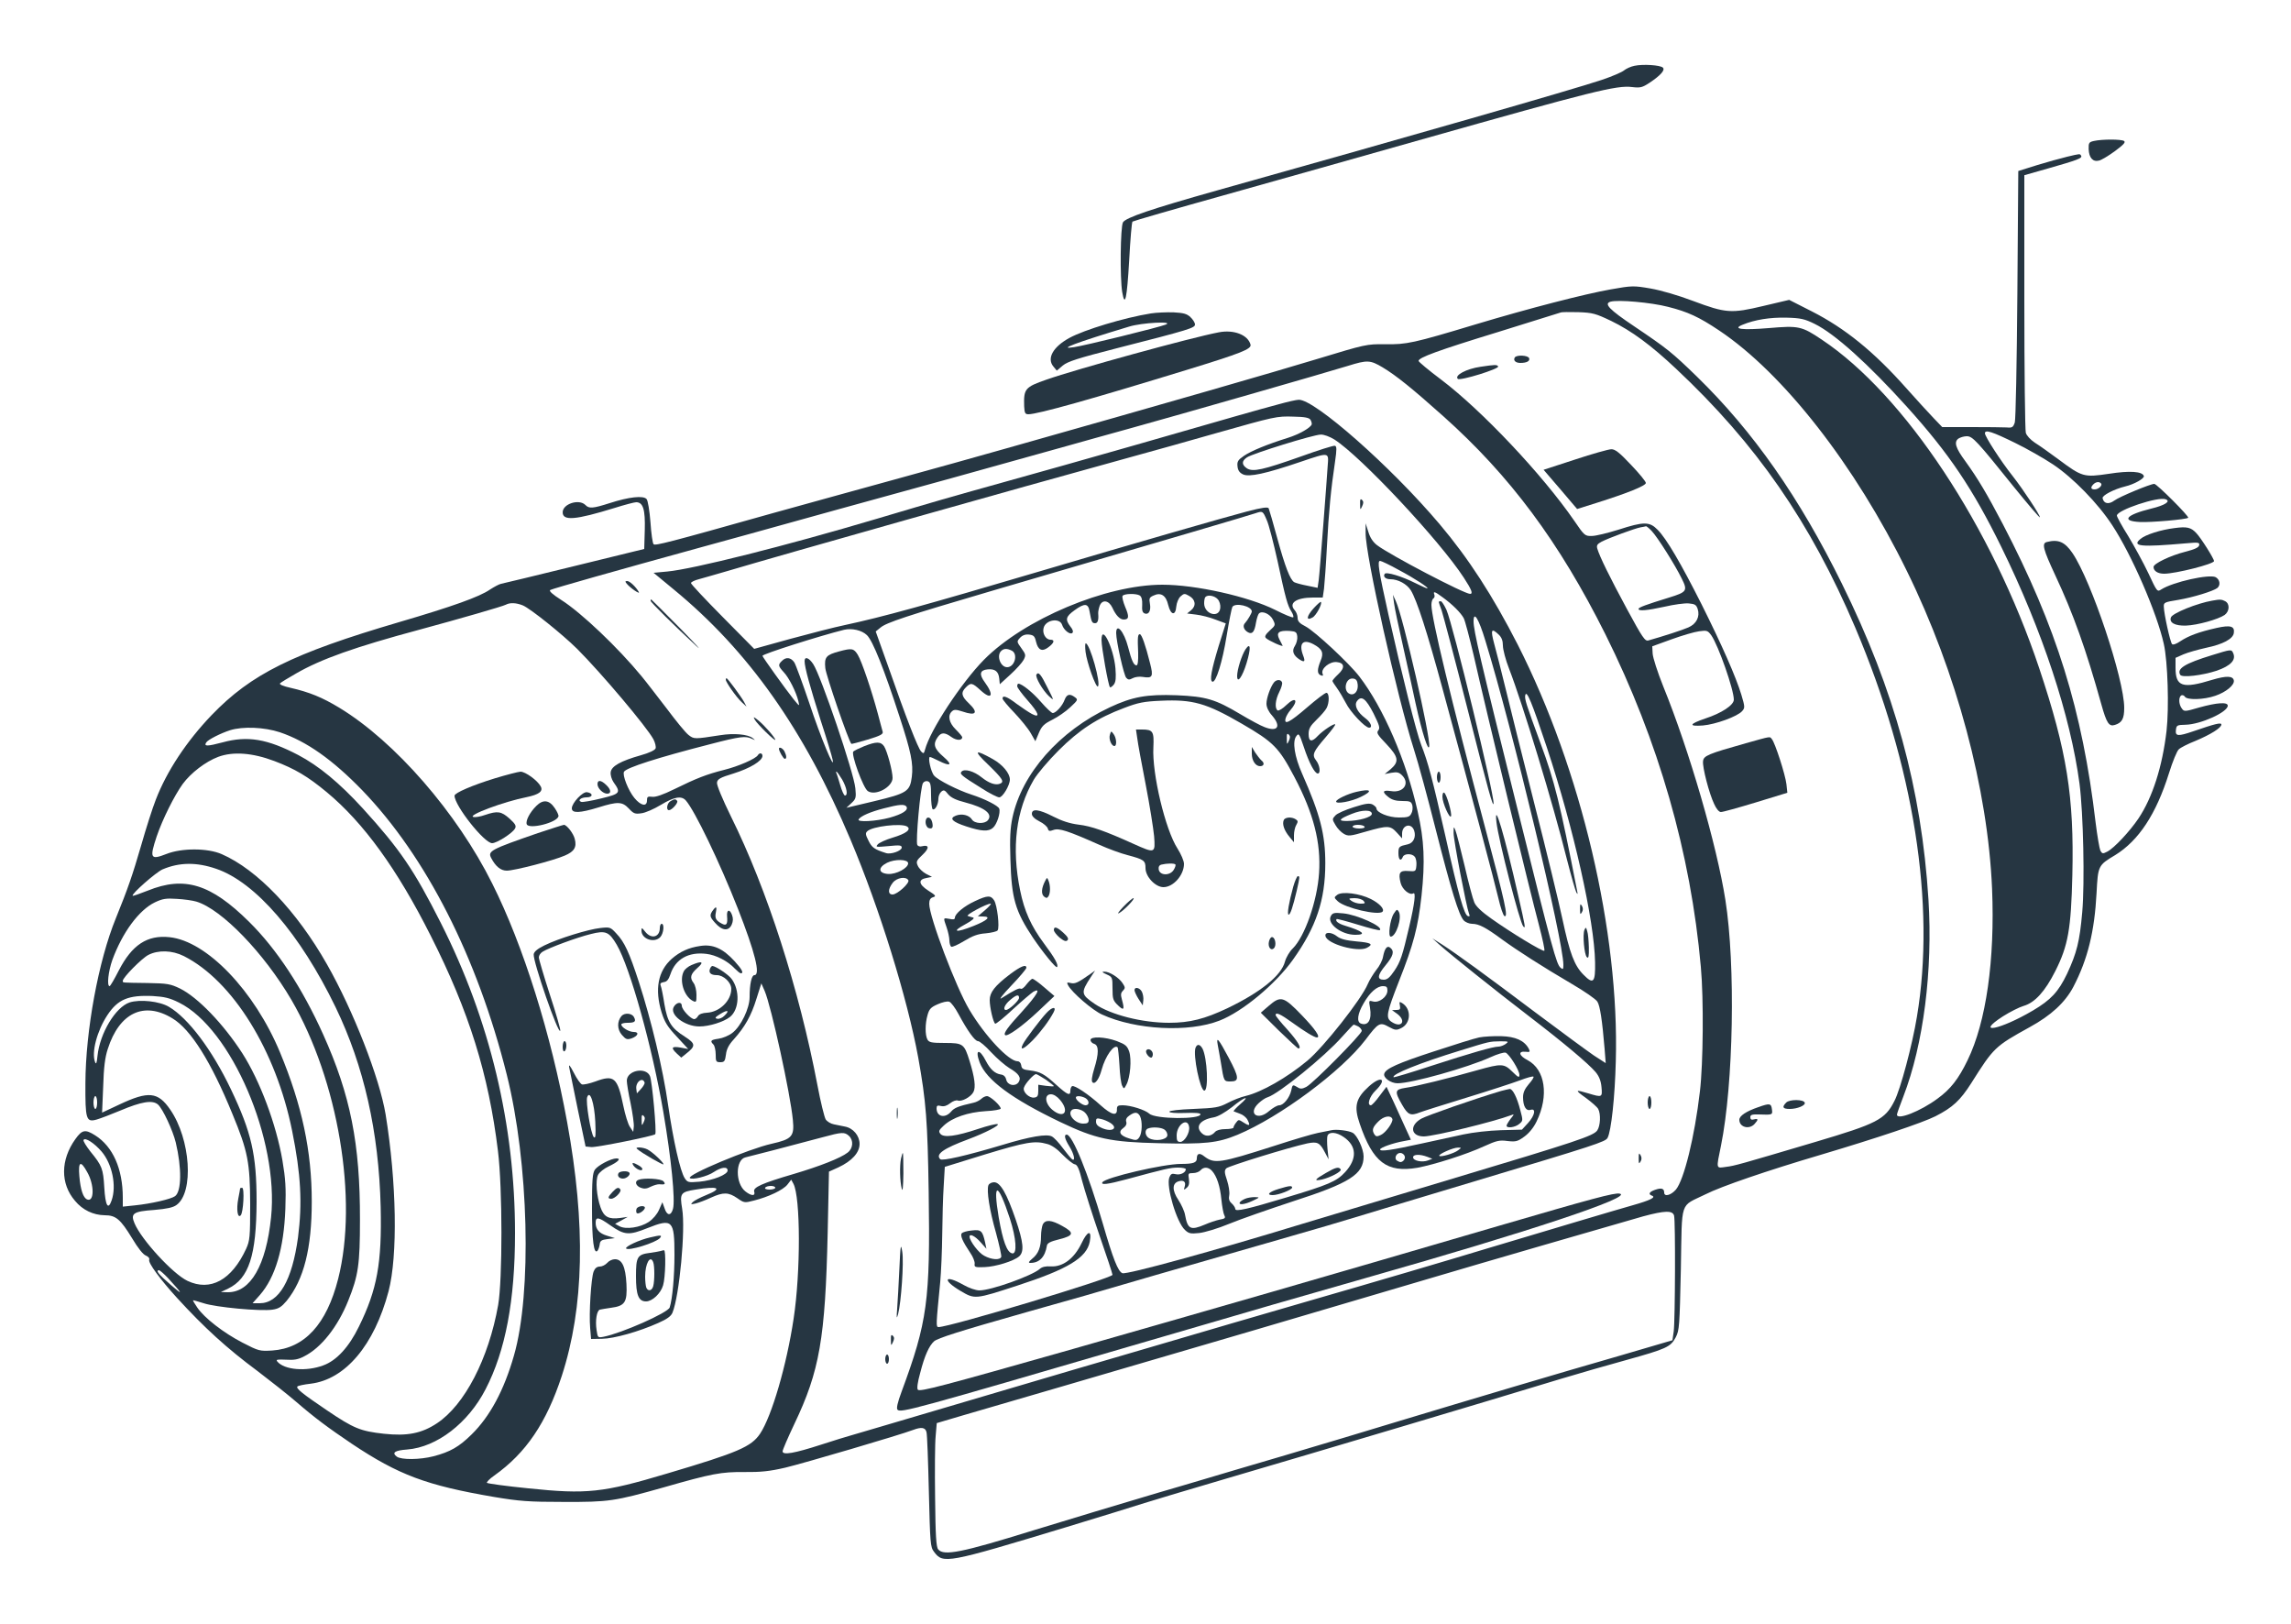 <svg version="1.0" xmlns="http://www.w3.org/2000/svg" width="1250pt" height="886pt" viewBox="0 0 1250 886" preserveAspectRatio="xMidYMid meet">

<g transform="translate(0,886) scale(0.1,-0.1)" fill="#263642" stroke="none">
<path d="M8918 8501 c-21 -4 -46 -16 -57 -25 -10 -9 -65 -33 -122 -52 -148 -50 -1068 -314 -2099 -603 -362 -102 -497 -148 -513 -174 -14 -26 -17 -303 -4 -381 15 -87 26 -35 38 174 6 113 14 208 18 211 3 3 227 68 496 143 270 76 758 213 1085 306 927 262 1062 296 1145 285 45 -5 55 -3 96 24 61 41 85 69 72 82 -14 14 -109 20 -155 10z"/>
<path d="M11425 8091 c-27 -6 -30 -10 -29 -45 2 -47 23 -71 57 -62 13 3 53 27 87 52 47 35 59 48 49 55 -16 10 -119 10 -164 0z"/>
<path d="M11275 8004 c-33 -8 -106 -28 -161 -45 l-102 -32 -5 -671 c-3 -381 -9 -684 -14 -701 -9 -26 -14 -30 -44 -27 -19 1 -105 2 -193 2 l-159 0 -46 48 c-25 26 -92 99 -148 162 -178 201 -336 329 -519 422 l-122 62 -140 -33 c-176 -42 -205 -40 -384 27 -82 31 -175 58 -232 68 -93 16 -101 16 -219 -5 -141 -25 -444 -103 -737 -191 -338 -102 -376 -110 -492 -108 -102 1 -106 0 -373 -81 -237 -72 -788 -231 -1690 -486 -148 -42 -423 -119 -610 -170 -187 -51 -488 -135 -670 -185 -575 -162 -640 -178 -649 -169 -5 4 -13 58 -17 120 -5 63 -14 118 -21 126 -17 21 -97 12 -202 -22 -91 -29 -112 -31 -132 -10 -35 35 -124 6 -124 -40 0 -48 70 -42 284 24 54 17 107 31 117 31 38 0 50 -40 47 -151 l-3 -104 -380 -93 c-209 -51 -389 -95 -401 -97 -11 -2 -38 -17 -60 -31 -57 -40 -206 -93 -496 -178 -582 -171 -807 -283 -1023 -507 -137 -143 -245 -306 -305 -462 -17 -43 -53 -155 -80 -250 -48 -165 -72 -234 -138 -397 -95 -232 -165 -613 -166 -900 -1 -197 4 -214 61 -198 21 6 79 28 129 49 116 49 176 59 206 33 26 -23 81 -141 97 -207 33 -138 32 -267 -4 -293 -22 -16 -130 -41 -218 -50 l-67 -7 0 49 c0 157 -54 279 -151 340 -54 34 -71 31 -108 -21 -81 -113 -82 -243 -2 -336 42 -51 100 -78 162 -79 61 0 86 -21 150 -126 31 -52 60 -89 75 -94 14 -6 21 -15 18 -23 -6 -17 60 -107 151 -207 150 -164 274 -277 440 -400 71 -54 166 -129 210 -167 103 -89 176 -143 305 -230 255 -170 407 -227 776 -290 138 -23 188 -27 379 -27 247 -1 279 4 545 79 265 76 315 85 441 84 89 -1 138 4 224 24 97 23 625 178 698 206 45 17 66 13 72 -12 4 -13 9 -159 13 -324 7 -283 8 -303 28 -329 50 -67 67 -64 724 135 184 56 376 115 425 131 50 16 245 74 435 130 548 161 1432 424 1835 547 99 30 260 76 358 103 219 61 242 71 270 124 20 39 21 59 28 374 7 383 -8 336 134 406 87 44 339 130 630 216 309 92 553 174 625 210 94 48 135 86 195 180 123 195 129 201 319 306 117 64 194 135 239 221 78 150 115 302 126 510 8 150 8 152 102 208 128 79 223 223 293 446 20 64 44 123 54 131 9 9 50 30 91 46 83 35 141 71 141 89 0 13 -35 4 -154 -37 -82 -28 -98 -27 -94 7 3 26 6 28 53 29 83 2 230 69 230 104 0 21 -59 17 -156 -10 -79 -23 -82 -23 -95 -5 -17 23 -18 61 -3 71 6 3 15 1 20 -7 11 -19 103 -17 166 5 59 20 106 59 101 84 -5 25 -41 26 -118 3 -162 -50 -200 -37 -200 65 l0 55 43 19 c23 10 80 26 125 36 91 19 145 48 150 80 6 38 -18 45 -94 28 -98 -22 -153 -43 -197 -72 -22 -15 -41 -22 -46 -16 -10 10 -44 164 -45 204 -1 23 4 25 78 37 83 14 192 48 214 65 19 16 14 46 -9 59 -35 18 -233 -26 -297 -67 -22 -14 -23 -13 -70 88 -27 57 -77 148 -110 203 -34 54 -62 105 -62 112 0 30 225 105 266 89 30 -11 -4 -33 -79 -51 -138 -34 -166 -68 -61 -73 60 -3 253 14 263 23 7 7 -171 185 -185 185 -21 0 -190 -70 -218 -91 -31 -23 -58 -17 -64 13 -3 15 62 49 123 64 48 11 107 44 102 57 -8 25 -76 30 -191 12 -136 -20 -145 -18 -275 79 -47 35 -105 76 -129 91 -24 16 -45 39 -49 54 -4 14 -8 336 -8 716 l0 689 130 37 c158 45 188 56 180 69 -7 12 -4 12 -80 -6z m-2174 -818 c108 -27 170 -56 279 -129 350 -234 741 -734 1024 -1312 271 -551 442 -1190 465 -1734 16 -388 -32 -727 -134 -936 -49 -101 -92 -157 -164 -209 -93 -69 -221 -119 -221 -87 0 5 16 50 35 99 110 285 161 688 137 1074 -38 604 -185 1142 -472 1723 -232 471 -484 831 -792 1131 -136 132 -161 152 -342 274 -137 92 -166 123 -129 134 41 12 221 -4 314 -28z m-310 -77 c111 -54 217 -132 354 -261 438 -411 733 -837 978 -1413 319 -752 439 -1509 336 -2122 -25 -153 -90 -397 -123 -460 -51 -101 -94 -123 -431 -223 -415 -123 -439 -130 -487 -136 -56 -8 -55 -15 -28 116 68 336 80 985 24 1340 -47 299 -197 816 -339 1165 -31 77 -57 158 -58 180 l-2 39 105 38 c58 21 126 41 151 44 42 6 47 4 66 -22 39 -56 123 -296 123 -351 0 -30 -67 -74 -156 -103 -88 -30 -93 -44 -13 -38 70 6 188 49 214 78 16 18 16 23 -4 90 -30 98 -105 269 -218 495 -111 220 -190 356 -239 405 -44 45 -75 45 -214 0 -58 -18 -123 -34 -144 -34 -38 -1 -41 1 -96 82 -175 254 -506 604 -727 771 -68 51 -123 97 -123 102 0 18 102 56 435 158 182 57 335 104 340 106 6 3 49 3 96 2 79 -3 94 -7 180 -48z m1110 -16 c110 -54 292 -218 504 -453 229 -254 358 -445 515 -765 223 -455 377 -921 426 -1290 21 -160 29 -543 15 -701 -14 -161 -30 -223 -83 -337 -47 -98 -88 -142 -186 -200 -180 -106 -320 -133 -164 -32 38 24 89 50 113 57 62 18 117 79 173 190 70 139 86 229 93 524 10 427 -29 674 -181 1129 -258 771 -734 1491 -1186 1792 -110 74 -126 77 -290 63 -145 -12 -200 -5 -143 18 67 28 152 41 239 39 79 -2 100 -7 155 -34z m-2356 -238 c73 -44 160 -114 329 -265 365 -326 633 -686 885 -1190 290 -582 466 -1194 521 -1815 16 -175 13 -527 -5 -679 -29 -250 -87 -483 -131 -536 -27 -31 -64 -41 -64 -16 0 22 -15 27 -49 15 -32 -11 -40 -24 -18 -32 24 -9 -8 -25 -103 -52 -103 -29 -464 -137 -785 -233 -244 -74 -621 -185 -975 -287 -375 -109 -479 -139 -890 -260 -201 -59 -385 -113 -410 -120 -42 -12 -743 -219 -1040 -307 -74 -22 -151 -44 -170 -50 -19 -5 -90 -27 -158 -49 -148 -48 -212 -59 -212 -37 0 8 29 75 64 149 138 289 169 467 182 1046 l7 331 51 23 c75 35 116 81 116 128 0 45 -35 87 -81 95 -16 3 -43 9 -59 12 -17 3 -37 15 -45 27 -7 12 -28 96 -45 187 -100 524 -274 1067 -472 1466 -47 96 -78 171 -76 184 2 19 17 28 90 50 90 28 158 69 158 96 0 16 -16 19 -25 4 -12 -20 -107 -61 -183 -80 -96 -24 -152 -46 -272 -105 -63 -31 -104 -45 -122 -42 -24 3 -28 0 -28 -20 0 -36 -34 -29 -69 14 -33 40 -67 126 -56 143 14 22 181 76 470 150 165 43 194 46 228 29 20 -9 20 -9 4 4 -26 21 -103 28 -177 16 -142 -22 -143 -22 -173 1 -16 12 -69 77 -119 144 -51 66 -112 146 -137 176 -129 157 -330 348 -439 417 -47 30 -68 49 -60 54 14 8 361 106 808 229 162 44 399 110 525 145 127 35 345 96 485 134 221 60 425 117 995 276 66 19 226 63 355 99 275 76 1069 304 1185 340 106 33 121 32 190 -9z m3455 -414 c63 -31 154 -83 202 -115 108 -72 245 -212 323 -332 106 -161 244 -479 281 -647 22 -97 29 -349 15 -474 -23 -197 -77 -364 -153 -478 -48 -71 -132 -161 -170 -181 -25 -13 -28 -12 -38 5 -5 11 -17 80 -26 153 -72 613 -214 1068 -506 1628 -87 166 -137 250 -205 344 -53 72 -63 104 -38 123 11 7 31 13 46 13 32 0 54 -24 263 -284 75 -92 136 -164 136 -158 0 13 -90 150 -148 224 -66 83 -152 217 -152 234 0 22 40 9 170 -55z m463 -218 c11 -10 -13 -33 -34 -33 -22 0 -24 11 -7 28 13 13 31 16 41 5z m-2451 -260 c32 -34 128 -186 164 -260 33 -66 28 -73 -69 -103 -127 -39 -167 -54 -167 -62 0 -13 45 -9 142 12 51 12 110 20 132 18 33 -3 41 -7 49 -31 13 -41 -7 -81 -51 -100 -31 -14 -140 -49 -218 -71 -18 -6 -32 14 -117 171 -94 174 -149 286 -162 330 -5 18 0 25 24 38 39 20 180 72 212 78 13 2 27 5 30 6 3 0 17 -11 31 -26z m-6159 -406 c42 -18 215 -157 296 -237 132 -132 380 -426 416 -493 10 -19 15 -42 12 -50 -4 -10 -36 -25 -79 -37 -113 -32 -162 -60 -166 -93 -2 -15 5 -39 16 -55 41 -57 36 -63 -68 -88 -52 -13 -101 -21 -108 -19 -23 8 -2 25 29 25 35 0 36 23 2 28 -24 4 -83 -59 -83 -88 0 -28 44 -26 145 5 106 33 130 32 166 -6 26 -28 34 -31 68 -26 21 2 69 23 107 46 73 44 112 51 136 24 49 -56 184 -336 284 -590 93 -237 125 -363 90 -363 -15 0 -26 -49 -26 -120 0 -61 -47 -159 -94 -195 -19 -15 -53 -29 -76 -32 -43 -6 -47 -12 -27 -32 6 -6 12 -31 12 -54 0 -38 2 -42 25 -42 22 0 26 5 31 42 3 29 16 54 43 83 60 67 95 129 123 220 l27 85 18 -41 c36 -83 141 -564 154 -704 9 -90 -5 -105 -116 -130 -122 -27 -464 -170 -446 -187 11 -12 97 9 131 33 41 27 75 31 75 8 0 -22 -79 -54 -154 -61 -60 -5 -65 -4 -80 19 -25 39 -62 203 -91 401 -28 197 -92 462 -159 669 -53 163 -79 219 -123 265 -32 35 -35 36 -88 30 -65 -7 -228 -57 -305 -95 -37 -18 -56 -34 -58 -48 -5 -38 136 -445 145 -417 2 6 -23 94 -57 197 -33 102 -60 193 -60 203 0 10 9 24 21 31 34 21 188 78 262 96 82 21 100 13 142 -58 73 -124 195 -564 254 -911 44 -258 66 -481 53 -530 -11 -40 -33 -38 -46 3 l-12 33 -18 -41 c-11 -25 -33 -51 -57 -67 -46 -30 -124 -42 -159 -23 l-24 13 35 19 34 19 -42 -6 c-62 -8 -88 6 -106 57 -22 62 -29 148 -14 178 7 14 33 35 59 47 51 24 69 43 41 43 -31 -1 -99 -37 -117 -61 -13 -20 -16 -54 -16 -211 0 -178 10 -253 30 -232 4 5 10 20 12 34 2 21 10 26 43 30 l40 5 -42 13 c-44 13 -63 35 -63 71 0 34 15 32 80 -14 77 -54 101 -56 203 -15 136 54 147 43 147 -145 0 -118 -11 -241 -26 -288 -9 -29 -263 -141 -361 -160 -31 -6 -32 -5 -38 37 -8 51 1 106 18 111 7 2 34 6 60 10 77 10 90 30 85 130 -5 95 -24 135 -63 135 -14 0 -33 -9 -42 -20 -10 -11 -28 -20 -40 -20 -16 0 -27 -9 -34 -27 -14 -36 -26 -230 -19 -308 l5 -60 60 1 c66 1 201 39 306 86 48 21 70 37 78 56 38 92 72 455 53 567 -14 85 -9 92 74 105 124 21 150 7 57 -30 -32 -13 -65 -30 -73 -38 -13 -13 -12 -14 15 -8 17 4 54 18 84 32 68 31 96 30 144 -3 37 -26 40 -26 90 -13 80 20 160 58 183 87 l21 27 12 -22 c39 -73 40 -482 1 -737 -38 -253 -119 -531 -183 -627 -48 -71 -119 -102 -507 -217 -351 -105 -439 -114 -756 -81 -121 12 -222 26 -227 30 -4 3 14 22 40 40 173 123 284 287 368 543 122 375 132 825 29 1387 -87 477 -239 962 -408 1299 -192 386 -531 776 -835 960 -94 57 -164 85 -264 108 -41 9 -65 19 -59 25 5 5 44 29 88 54 135 78 320 144 674 239 218 59 454 127 470 136 22 12 56 11 93 -4z m-1326 -692 c145 -49 287 -149 449 -316 349 -362 628 -910 789 -1552 120 -477 138 -1192 39 -1533 -54 -189 -131 -332 -231 -430 -68 -67 -116 -95 -208 -119 -74 -19 -175 -20 -200 -2 -29 22 -11 34 57 39 162 13 332 144 427 328 109 210 161 484 161 853 0 589 -137 1162 -405 1692 -146 289 -223 402 -425 624 -129 141 -241 233 -353 292 -169 88 -276 106 -412 69 -83 -22 -104 -23 -90 -1 8 15 80 51 130 67 70 22 187 17 272 -11z m-30 -157 c113 -43 181 -83 286 -170 200 -166 384 -419 567 -783 209 -413 316 -756 367 -1175 25 -203 25 -702 1 -840 -52 -293 -183 -545 -334 -645 -83 -55 -162 -71 -290 -57 -127 14 -164 29 -309 127 -136 92 -172 121 -162 131 4 4 36 11 72 15 189 23 347 210 425 504 51 195 44 595 -16 965 -33 199 -176 566 -320 819 -165 291 -381 517 -574 601 -77 34 -219 34 -302 1 -87 -34 -93 -24 -53 96 32 94 96 222 142 286 45 61 125 122 194 148 81 30 187 22 306 -23z m-317 -588 c214 -73 458 -356 651 -755 155 -321 236 -680 246 -1090 7 -306 -19 -450 -119 -653 -54 -111 -122 -185 -194 -211 -93 -35 -213 -25 -251 21 -9 11 0 12 47 10 44 -3 67 1 99 18 94 47 184 162 241 304 55 136 64 198 64 441 1 416 -52 681 -201 1012 -114 253 -253 465 -404 614 -209 207 -353 251 -553 170 -43 -17 -80 -30 -82 -28 -9 9 128 129 163 144 92 39 186 40 293 3z m-108 -179 c138 -42 368 -280 518 -536 255 -438 365 -1089 255 -1522 -63 -248 -183 -379 -360 -391 -68 -4 -73 -3 -162 43 -101 52 -209 135 -247 192 -14 20 -24 38 -23 39 1 1 27 -6 58 -16 65 -22 311 -45 376 -35 34 5 49 15 77 48 94 116 137 286 137 542 0 275 -53 524 -173 813 -140 337 -400 608 -603 629 -122 13 -205 -42 -277 -182 -24 -47 -46 -85 -50 -85 -16 0 -7 81 15 143 55 150 145 272 232 314 42 20 61 23 120 19 39 -2 87 -9 107 -15z m-69 -297 c267 -135 503 -516 591 -954 48 -238 56 -393 32 -581 -32 -234 -104 -359 -209 -359 l-39 0 40 45 c84 96 131 254 139 470 4 114 1 163 -16 264 -34 198 -123 435 -219 585 -104 161 -243 305 -340 353 -52 25 -68 28 -177 30 -146 2 -135 1 -135 12 0 18 103 122 139 141 54 28 130 26 194 -6z m-26 -254 c285 -141 546 -749 502 -1171 -27 -262 -112 -410 -236 -409 l-38 1 40 19 c113 55 154 181 155 475 0 256 -28 377 -140 612 -103 216 -233 388 -338 450 -52 31 -159 42 -215 24 -77 -26 -162 -168 -175 -291 -4 -39 -7 -49 -13 -35 -21 53 10 170 67 257 57 86 114 110 248 104 63 -4 91 -10 143 -36z m-36 -86 c100 -60 211 -237 327 -521 85 -205 96 -266 97 -493 0 -181 -2 -198 -22 -243 -79 -171 -195 -234 -320 -175 -80 38 -251 224 -289 314 -23 54 -7 65 108 73 69 6 102 13 121 27 96 69 77 359 -34 520 -67 98 -119 103 -278 28 l-94 -44 6 142 c3 104 10 160 25 205 63 198 198 262 353 167z m-411 -459 c0 -19 -4 -35 -10 -35 -5 0 -10 16 -10 35 0 19 5 35 10 35 6 0 10 -16 10 -35z m4102 -182 c26 -24 23 -68 -7 -91 -38 -30 -153 -75 -295 -117 -174 -51 -222 -73 -215 -96 8 -25 -15 -25 -48 1 -56 44 -55 174 1 186 27 6 254 65 422 110 103 28 118 29 142 7z m-4078 -85 c58 -68 83 -187 55 -267 -19 -55 -34 -30 -40 70 -6 103 -12 119 -76 197 -23 30 -41 58 -37 63 9 15 59 -18 98 -63z m-78 -113 c39 -68 39 -164 0 -149 -22 8 -37 54 -43 127 -7 81 7 88 43 22z m3754 -85 c0 -5 -14 -10 -31 -10 -17 0 -28 4 -24 10 3 6 17 10 31 10 13 0 24 -4 24 -10z m4904 -152 c8 -31 6 -570 -2 -632 l-7 -48 -290 -85 c-331 -95 -804 -236 -1205 -357 -151 -46 -430 -130 -620 -186 -190 -56 -388 -114 -440 -130 -52 -16 -167 -49 -255 -75 -216 -64 -451 -135 -680 -205 -387 -120 -486 -140 -516 -103 -11 12 -15 75 -17 282 -2 146 -1 298 3 336 l6 71 142 42 c78 23 327 95 552 161 543 158 1557 456 2015 592 207 62 1025 299 1145 333 119 32 161 33 169 4z m-8218 -340 c81 -88 87 -100 17 -39 -67 58 -86 81 -65 81 4 0 26 -19 48 -42z"/>
<path d="M8265 6910 c-10 -16 4 -30 30 -30 35 0 54 10 48 26 -6 16 -68 19 -78 4z"/>
<path d="M8078 6859 c-77 -11 -144 -47 -124 -66 12 -12 229 55 220 68 -6 10 -16 10 -96 -2z"/>
<path d="M8594 6353 l-172 -56 92 -107 91 -107 108 34 c165 52 267 93 267 108 0 8 -36 52 -81 99 -63 67 -87 86 -108 85 -14 0 -103 -25 -197 -56z"/>
<path d="M9525 4805 c-206 -58 -230 -68 -233 -98 -4 -32 33 -176 61 -234 11 -25 26 -43 36 -43 9 -1 94 23 190 52 l173 53 -5 47 c-6 52 -62 225 -79 245 -13 16 0 18 -143 -22z"/>
<path d="M9746 2845 c-25 -25 -19 -35 19 -35 41 0 87 19 82 34 -6 19 -83 19 -101 1z"/>
<path d="M9594 2820 c-67 -23 -104 -48 -104 -69 0 -41 54 -55 83 -23 22 24 21 31 -3 25 -14 -4 -20 0 -20 12 0 13 9 16 48 15 73 -3 74 -2 70 27 -4 34 -12 35 -74 13z"/>
<path d="M6975 6654 c-116 -31 -235 -65 -770 -219 -242 -69 -570 -162 -730 -206 -319 -89 -343 -96 -690 -199 -501 -149 -1004 -275 -1144 -288 l-75 -7 109 -90 c408 -335 712 -765 966 -1367 158 -374 310 -865 369 -1188 43 -240 51 -346 57 -732 9 -595 -7 -710 -148 -1091 -22 -59 -29 -91 -22 -98 18 -18 81 -1 1323 362 663 194 868 253 1240 359 878 249 1458 442 1377 458 -28 6 -153 -28 -667 -178 -1015 -297 -1495 -435 -2335 -675 -694 -197 -815 -229 -827 -217 -6 6 -2 40 13 93 24 94 48 146 75 171 21 18 137 55 504 159 140 40 282 80 315 89 33 10 211 61 395 115 184 53 484 139 665 191 182 52 380 110 440 129 61 19 344 104 630 190 661 198 715 216 726 237 20 37 40 222 45 418 20 705 -188 1590 -535 2273 -136 266 -268 470 -426 657 -266 315 -683 682 -769 679 -12 0 -61 -11 -111 -25z m175 -84 c5 -8 8 -19 7 -25 -6 -19 -70 -55 -131 -74 -109 -34 -200 -71 -239 -98 -32 -22 -38 -31 -35 -57 2 -22 11 -35 30 -44 33 -16 125 4 313 68 160 54 155 54 149 -22 -2 -35 -13 -180 -24 -323 -11 -143 -22 -279 -25 -301 l-6 -41 -58 12 c-32 6 -63 15 -70 19 -22 14 -49 83 -91 236 -23 85 -45 160 -48 167 -5 8 -36 4 -117 -17 -123 -32 -653 -185 -1115 -322 -649 -192 -875 -254 -1080 -298 -58 -12 -193 -47 -300 -76 l-195 -54 -172 174 c-95 96 -173 179 -173 185 0 5 19 15 43 21 23 6 94 27 157 45 303 90 1552 443 2195 620 127 35 336 93 464 130 329 93 336 95 429 92 61 -1 85 -6 92 -17z m131 -108 c145 -93 574 -551 706 -754 43 -66 51 -88 34 -88 -32 0 -439 213 -508 266 -21 16 -38 41 -47 72 l-15 47 0 -52 c-2 -117 172 -895 264 -1183 24 -74 77 -271 119 -437 84 -330 125 -464 152 -494 9 -10 30 -19 46 -19 37 0 75 -20 163 -85 84 -61 216 -146 383 -244 67 -39 129 -82 137 -95 15 -22 27 -103 40 -259 l6 -77 -65 42 c-35 24 -178 129 -318 234 -275 207 -430 320 -511 372 l-52 33 40 -36 c62 -55 302 -247 486 -388 188 -144 325 -259 365 -306 19 -23 29 -48 32 -82 5 -56 4 -57 -72 -34 -73 22 -75 19 -13 -25 31 -23 61 -49 67 -60 15 -28 12 -92 -5 -117 -21 -30 -107 -59 -805 -268 -344 -103 -706 -212 -805 -242 -484 -148 -957 -278 -981 -269 -24 9 -51 78 -107 271 -79 272 -166 485 -197 485 -16 0 -11 -23 15 -65 25 -40 34 -82 15 -70 -6 4 -28 31 -50 60 -22 30 -49 59 -61 65 -27 15 -118 0 -269 -46 -201 -60 -329 -89 -340 -78 -27 27 17 58 154 109 91 34 174 77 159 82 -7 3 -55 -9 -106 -26 -120 -40 -188 -49 -206 -27 -11 14 -9 20 18 45 47 44 132 73 229 79 45 2 82 9 82 14 0 16 -57 68 -75 68 -9 0 -23 -7 -31 -15 -9 -8 -27 -18 -42 -21 -83 -19 -105 -27 -124 -50 -33 -37 -78 -26 -78 19 0 15 5 18 24 13 16 -4 32 1 50 15 15 12 33 18 42 15 20 -8 71 19 85 46 14 26 7 80 -21 170 -29 93 -35 98 -135 98 -73 0 -86 3 -95 19 -13 25 -13 86 1 134 9 32 18 42 55 58 24 11 53 18 63 14 10 -3 33 -34 51 -68 49 -91 89 -147 106 -147 9 0 41 -27 72 -61 31 -33 76 -72 99 -86 53 -31 67 -53 50 -78 -19 -25 -60 -16 -67 15 -4 17 -14 26 -30 28 -32 5 -57 28 -81 74 -35 69 -61 64 -34 -8 37 -96 174 -198 441 -326 191 -91 272 -109 539 -115 250 -6 318 1 427 46 232 97 568 347 699 519 69 92 78 97 126 70 35 -19 42 -20 68 -7 53 25 57 104 6 136 -16 10 -17 8 -13 -13 4 -20 0 -24 -19 -24 l-24 -1 28 -20 c53 -40 23 -81 -32 -43 -31 22 -26 47 42 221 79 199 104 294 123 466 20 186 15 302 -21 460 -62 277 -187 565 -318 736 -57 74 -241 245 -293 273 -34 17 -44 29 -44 47 0 14 -7 32 -16 42 -35 39 9 69 100 69 l53 0 7 48 c3 27 11 132 16 233 10 190 22 312 44 459 10 69 10 86 -1 88 -7 2 -90 -24 -184 -58 -209 -74 -263 -86 -296 -65 -29 20 -29 40 1 60 32 21 363 124 402 124 17 1 49 -11 75 -27z m-370 -438 c12 -25 38 -128 60 -227 43 -201 54 -241 76 -275 8 -13 12 -26 9 -30 -4 -3 -48 15 -99 41 -147 73 -433 137 -615 137 -308 0 -754 -188 -973 -409 -124 -126 -295 -386 -322 -491 -6 -22 -8 -23 -21 -10 -17 17 -83 186 -182 470 l-66 185 26 21 c31 27 143 64 606 200 994 291 1405 412 1440 424 39 13 40 13 61 -36z m722 -274 c88 -47 169 -100 154 -100 -4 0 -33 13 -65 29 -73 37 -160 63 -167 50 -10 -15 5 -29 31 -29 42 0 90 -26 112 -61 33 -55 88 -224 172 -534 166 -610 284 -1054 305 -1144 12 -52 27 -97 34 -99 21 -7 4 70 -106 483 -188 707 -293 1143 -293 1215 0 16 5 32 11 35 6 4 8 13 5 21 -8 20 3 17 43 -13 57 -41 101 -86 117 -115 8 -15 32 -108 55 -205 72 -318 306 -1285 356 -1471 19 -73 33 -136 29 -139 -7 -7 -182 99 -290 176 -51 36 -84 67 -92 88 -8 18 -32 108 -53 200 -22 92 -44 179 -50 193 -9 23 -10 22 -10 -15 0 -40 70 -403 84 -439 6 -14 4 -17 -6 -14 -20 7 -50 110 -123 438 -72 317 -94 400 -132 497 -26 67 -104 378 -178 708 -55 246 -62 295 -46 295 6 0 53 -22 103 -50z m-1414 -139 c10 -7 14 -24 13 -50 -2 -31 1 -43 14 -48 22 -8 35 16 28 54 -5 28 -3 34 20 44 40 19 68 1 80 -52 14 -56 40 -60 44 -8 2 21 12 45 23 55 19 17 23 17 47 3 35 -19 40 -54 11 -78 l-22 -18 49 -6 c27 -3 75 -15 105 -27 l57 -21 -39 -124 c-40 -132 -50 -188 -34 -194 19 -7 55 108 78 252 13 79 27 149 31 156 16 25 106 4 106 -25 0 -9 -23 -48 -36 -62 -16 -15 -8 -39 16 -52 23 -12 35 3 43 54 4 22 11 44 16 49 17 17 60 -2 76 -33 15 -30 15 -31 -17 -60 -24 -22 -29 -33 -21 -41 14 -14 96 -51 91 -41 -2 4 -10 20 -18 35 -18 36 -3 48 55 45 35 -3 40 -6 43 -30 2 -15 -4 -38 -13 -52 -18 -27 -9 -52 27 -75 26 -16 31 -10 18 23 -25 66 -1 92 57 61 48 -26 57 -47 38 -91 -19 -47 -19 -70 1 -78 12 -5 15 -2 10 9 -10 27 39 67 77 63 43 -4 47 -31 8 -67 -17 -16 -31 -32 -31 -36 0 -3 11 -21 24 -38 13 -18 35 -55 49 -82 24 -49 105 -135 127 -135 21 0 9 30 -21 52 -43 32 -62 70 -45 93 24 33 49 13 90 -67 32 -65 37 -80 26 -93 -11 -13 -4 -24 44 -74 67 -71 71 -96 24 -137 l-33 -27 37 7 c30 5 41 3 58 -14 44 -44 8 -97 -60 -86 -47 7 -51 -4 -14 -33 19 -15 41 -21 75 -21 43 0 49 -3 55 -24 3 -13 1 -34 -6 -45 -9 -18 -20 -21 -68 -21 -56 0 -122 27 -122 50 0 5 -9 14 -21 21 -17 8 -38 6 -103 -15 -45 -14 -91 -34 -100 -45 -18 -19 -18 -21 1 -53 10 -18 31 -39 45 -47 24 -14 35 -13 120 12 120 34 133 34 169 -5 l29 -32 0 26 c0 48 51 61 66 16 11 -34 -4 -67 -34 -74 -49 -11 -52 -13 -52 -49 0 -36 13 -47 24 -20 7 19 50 20 65 1 7 -8 11 -30 9 -48 -3 -32 -4 -33 -44 -30 -47 4 -56 -10 -42 -65 9 -36 50 -69 69 -57 15 9 8 -53 -22 -181 -37 -159 -48 -192 -81 -241 -25 -37 -39 -49 -58 -49 -38 0 -35 25 10 79 42 51 49 76 26 95 -17 15 -31 -2 -40 -49 -3 -19 -20 -52 -37 -72 -16 -21 -37 -55 -46 -76 -34 -83 -242 -346 -330 -419 -112 -93 -249 -171 -336 -192 -27 -6 -72 -24 -100 -39 -47 -24 -65 -27 -185 -32 -78 -3 -132 -9 -132 -15 0 -6 34 -9 85 -7 53 2 85 0 85 -7 0 -29 -246 -27 -279 3 -23 21 -102 46 -146 46 -26 0 -31 -4 -31 -22 2 -39 -30 -31 -89 22 -66 60 -144 112 -156 104 -5 -3 -9 -14 -9 -25 0 -29 -15 -23 -74 30 -68 62 -90 74 -146 81 -37 4 -46 9 -48 28 -2 13 -10 22 -20 22 -48 0 -178 138 -263 281 -73 122 -219 507 -219 578 0 21 6 32 21 36 18 6 15 10 -26 36 -53 34 -57 61 -10 69 l30 6 -33 17 c-18 10 -38 29 -44 43 -11 23 -8 29 26 61 38 36 36 56 -4 46 -10 -3 -21 0 -25 7 -10 17 17 319 31 338 6 9 18 13 28 9 13 -5 16 -21 16 -76 0 -38 4 -72 9 -76 13 -7 31 27 31 58 0 14 7 30 16 38 13 11 19 9 37 -14 16 -19 43 -32 94 -45 107 -28 151 -63 123 -97 -18 -22 -73 -19 -87 4 -15 24 -55 34 -88 21 -38 -15 -19 -34 58 -59 82 -27 121 -29 145 -7 21 18 42 82 34 104 -5 16 -80 54 -152 77 -74 24 -181 78 -203 103 -18 20 -36 102 -23 102 4 0 24 -9 46 -20 67 -34 80 -24 28 21 -51 44 -59 69 -32 107 19 27 38 28 75 1 28 -20 59 -20 59 -1 0 4 -16 23 -35 42 -38 37 -46 78 -20 100 11 10 23 9 57 -2 75 -26 88 -6 33 46 -40 38 -43 58 -15 86 27 27 34 26 80 -16 61 -56 76 -28 23 44 -32 43 -27 66 15 70 41 4 60 -11 64 -50 l3 -31 58 53 c32 29 64 65 72 80 13 25 12 30 -12 63 -26 36 -26 37 -8 57 13 14 29 20 49 18 26 -3 32 -9 39 -40 11 -45 33 -55 66 -30 33 24 38 42 12 42 -25 0 -45 34 -37 64 11 45 88 57 101 17 9 -29 44 -56 56 -44 6 6 3 18 -11 35 -29 38 -25 54 22 88 56 41 76 39 83 -7 10 -56 13 -63 30 -63 14 0 20 16 17 52 -1 10 3 29 8 43 14 36 50 30 69 -10 19 -42 41 -65 62 -65 29 0 31 16 8 69 -11 27 -18 55 -14 60 8 13 75 14 94 2z m425 -20 c10 -11 16 -31 14 -48 -6 -58 -88 -34 -88 26 0 15 3 31 7 34 13 14 50 7 67 -12z m1460 -225 c146 -474 426 -1638 426 -1770 0 -24 -2 -27 -15 -16 -23 19 -43 92 -240 885 -200 804 -235 955 -235 1005 0 60 28 15 64 -104z m-3374 29 c32 -30 95 -189 178 -445 63 -192 76 -257 67 -328 -10 -80 -26 -90 -205 -133 l-152 -36 27 25 c25 23 27 30 22 81 -8 86 -188 615 -230 678 -24 36 -47 43 -47 16 0 -34 30 -141 88 -324 33 -101 62 -197 65 -214 14 -68 -66 123 -127 308 -37 109 -74 210 -82 223 -19 28 -46 31 -68 8 -22 -21 -20 -28 10 -61 29 -30 68 -109 80 -158 7 -30 7 -30 -26 10 -41 51 -170 231 -170 237 0 10 316 110 445 142 43 10 97 -2 125 -29z m3447 3 c16 -15 23 -33 23 -60 0 -21 15 -79 34 -127 75 -194 239 -733 316 -1042 23 -90 46 -170 51 -178 7 -12 8 -10 4 9 -94 481 -123 598 -199 803 -80 217 -88 243 -84 264 7 32 36 -38 118 -285 146 -441 259 -943 263 -1172 2 -110 -9 -123 -63 -68 -50 50 -75 116 -115 303 -20 94 -88 375 -152 625 -63 250 -135 535 -158 632 -24 98 -52 209 -63 248 -20 75 -15 86 25 48z m-2656 -88 c35 -19 15 -90 -26 -90 -36 0 -59 62 -33 88 15 15 33 15 59 2z m1887 -186 c3 -34 -18 -60 -43 -50 -39 15 -24 90 18 84 16 -2 23 -11 25 -34z m-2813 -517 c25 -44 33 -87 15 -87 -5 0 -17 26 -26 58 -9 31 -18 60 -21 65 -2 4 -2 7 1 7 3 0 17 -20 31 -43z m351 -148 c11 -19 -21 -40 -92 -60 -74 -20 -180 -26 -169 -9 11 18 64 41 138 60 84 22 113 24 123 9z m2539 -39 c0 -18 -69 -38 -134 -39 -54 -1 -46 11 25 39 57 23 109 23 109 0z m-2536 -69 c25 -16 -5 -39 -79 -61 -37 -11 -74 -28 -81 -37 -13 -15 -8 -15 59 -9 60 6 72 5 72 -8 0 -18 -60 -39 -86 -30 -63 20 -77 30 -95 67 -17 33 -18 42 -7 52 27 27 186 45 217 26z m2496 -1 c4 -6 -8 -10 -29 -10 -20 0 -36 5 -36 10 0 6 13 10 29 10 17 0 33 -4 36 -10z m-2490 -200 c0 -26 -65 -61 -110 -58 -53 4 -56 35 -5 61 42 21 115 20 115 -3z m1 -92 c9 -15 -60 -78 -86 -78 -26 0 -26 29 1 64 22 28 72 36 85 14z m2614 -602 c0 -34 -45 -68 -77 -60 -25 7 -25 6 -18 -34 11 -65 -10 -101 -50 -86 -24 9 -18 54 15 110 34 60 73 94 106 94 19 0 24 -5 24 -24z m-159 -196 c10 -6 19 -17 19 -24 0 -18 -267 -288 -303 -306 -22 -11 -32 -12 -47 -2 -27 16 -28 16 -35 -18 -9 -39 -42 -80 -65 -80 -11 0 -35 -14 -55 -31 -63 -56 -119 -14 -57 43 15 14 37 29 49 32 60 19 311 222 406 330 32 36 61 66 63 66 3 0 14 -5 25 -10z m-1705 -290 c24 -17 44 -33 44 -35 0 -3 -19 -2 -43 1 l-42 6 0 -33 c0 -27 -4 -35 -22 -37 -28 -4 -65 32 -56 55 7 22 53 73 66 73 4 0 28 -14 53 -30z m78 -111 c54 -64 20 -106 -43 -53 -40 34 -44 84 -7 84 15 0 34 -12 50 -31z m137 11 c23 -13 25 -40 2 -40 -18 0 -53 28 -53 42 0 11 27 10 51 -2z m845 -35 c-22 -19 -37 -36 -35 -38 2 -1 17 -7 34 -13 16 -5 35 -20 42 -34 16 -32 11 -35 -22 -14 -26 17 -28 17 -41 -1 -8 -10 -14 -22 -14 -27 0 -4 -20 -8 -44 -8 -26 0 -48 -6 -56 -15 -20 -24 -50 -28 -71 -9 -40 36 -13 75 63 88 23 4 61 26 100 56 69 57 104 67 44 15z m-846 -45 c11 -11 20 -29 20 -40 0 -16 -7 -20 -30 -20 -44 0 -87 50 -63 73 13 14 54 6 73 -13z m300 -19 c14 -28 12 -94 -4 -116 -12 -17 -18 -18 -55 -6 -50 15 -62 36 -32 57 14 10 20 22 16 34 -4 12 2 24 17 34 30 21 45 20 58 -3z m-162 -37 c45 -29 11 -52 -44 -29 -24 10 -34 20 -34 36 0 18 4 20 28 14 15 -3 37 -13 50 -21z m430 -22 c5 -31 -25 -82 -48 -82 -16 0 -20 7 -20 35 0 59 60 101 68 47z m-134 -15 c10 -7 17 -22 15 -33 -5 -23 -66 -32 -99 -14 -22 12 -27 45 -7 53 24 10 73 7 91 -6z m-641 -78 c25 -6 56 -28 85 -59 26 -26 55 -50 66 -52 14 -2 24 -24 41 -93 13 -49 55 -182 94 -295 39 -112 71 -209 71 -215 0 -18 -887 -285 -949 -285 -15 0 -14 10 9 245 5 55 10 172 11 260 1 88 4 207 8 265 l6 104 220 68 c224 68 271 76 338 57z"/>
<path d="M7421 6110 c0 -33 1 -34 11 -12 8 17 8 26 0 34 -9 9 -12 4 -11 -22z"/>
<path d="M7166 5540 c-38 -43 -41 -69 -5 -49 20 10 55 76 46 85 -2 3 -21 -14 -41 -36z"/>
<path d="M8070 3200 c-25 -5 -137 -40 -249 -77 -193 -63 -260 -93 -268 -120 -8 -22 35 -53 72 -53 78 0 381 85 507 142 37 17 74 28 83 25 20 -8 75 -96 75 -121 0 -17 -6 -15 -38 17 -46 45 -58 46 -193 8 -154 -44 -338 -89 -391 -96 -58 -9 -60 -19 -18 -92 32 -56 46 -62 97 -42 15 6 129 42 253 80 124 38 256 81 293 95 37 14 71 24 74 20 3 -3 -8 -21 -26 -41 -22 -26 -31 -46 -31 -71 0 -49 16 -77 41 -69 31 10 24 -30 -14 -72 l-33 -36 -115 -3 c-65 -2 -153 -12 -204 -23 -49 -11 -151 -33 -225 -49 -168 -37 -230 -46 -230 -33 0 10 73 36 132 46 l36 7 -28 61 c-15 34 -45 99 -66 145 l-39 83 -38 -50 c-20 -28 -42 -51 -47 -51 -23 0 -8 48 25 80 65 63 33 85 -36 23 -72 -65 -83 -109 -50 -204 72 -211 148 -268 314 -240 92 17 269 73 366 118 66 30 83 34 126 28 45 -5 55 -3 92 24 25 18 51 49 67 83 68 140 47 283 -49 334 -47 24 -54 50 -12 46 25 -3 27 -1 18 17 -24 44 -72 66 -151 68 -41 1 -95 -2 -120 -7z m146 -35 c-11 -8 -29 -15 -40 -15 -30 0 -151 -35 -370 -106 -109 -36 -200 -63 -202 -61 -15 15 146 79 361 145 165 51 161 50 220 51 46 0 48 -1 31 -14z m-619 -410 c5 -17 -36 -75 -63 -87 -21 -10 -27 -9 -35 3 -15 24 -10 39 21 70 29 30 69 37 77 14z m358 -171 c-22 -17 -94 -38 -102 -30 -8 8 77 46 102 45 20 0 20 0 0 -15z m-291 -31 c6 -14 -8 -33 -24 -33 -3 0 -11 4 -18 8 -17 12 -4 42 18 42 10 0 21 -8 24 -17z m123 -4 l28 -11 -24 -9 c-31 -12 -81 -2 -81 17 0 17 37 18 77 3z"/>
<path d="M8190 2908 c-148 -44 -402 -133 -435 -151 -66 -37 -58 -97 14 -97 56 1 381 80 476 116 18 7 18 6 -3 -20 -12 -16 -22 -33 -22 -37 0 -16 47 -10 69 9 21 17 21 19 6 75 -18 71 -42 117 -58 116 -6 -1 -28 -6 -47 -11z"/>
<path d="M7265 2694 c-11 -2 -45 -9 -75 -15 -30 -6 -138 -38 -239 -71 -294 -94 -325 -99 -380 -57 -26 21 -41 17 -41 -11 0 -23 -19 -30 -87 -30 -96 0 -412 -74 -428 -100 -10 -16 27 -12 131 16 214 58 240 64 282 64 23 0 42 -4 42 -9 0 -18 -30 -33 -55 -27 -21 5 -27 2 -35 -18 -18 -48 39 -243 85 -286 21 -20 31 -22 78 -17 29 3 103 25 163 50 60 25 216 79 346 122 314 101 388 149 388 246 0 40 -35 116 -60 129 -22 12 -88 20 -115 14z m66 -37 c72 -49 75 -119 8 -192 -46 -50 -90 -69 -324 -139 -206 -62 -275 -78 -275 -62 0 7 -9 21 -20 31 -14 12 -17 25 -13 45 3 16 -3 52 -12 80 -15 44 -15 54 -4 66 14 13 344 115 442 136 55 11 68 5 97 -51 l19 -36 -6 57 c-3 31 -3 64 0 72 9 23 49 20 88 -7z m-718 -185 c26 -29 44 -83 51 -156 4 -38 11 -77 16 -86 8 -15 4 -19 -26 -24 -19 -4 -55 -16 -80 -27 -78 -33 -94 -25 -108 52 -3 20 -20 57 -37 83 -34 51 -34 90 1 101 28 9 42 -3 34 -28 -6 -20 -5 -21 11 -7 12 10 15 23 12 47 -5 31 -4 33 22 33 16 0 34 7 41 15 17 20 43 19 63 -3z"/>
<path d="M7233 2460 c-61 -35 -67 -45 -20 -35 46 11 109 44 102 55 -10 16 -27 12 -82 -20z"/>
<path d="M6978 2374 c-54 -16 -71 -34 -34 -34 32 0 106 29 106 41 0 12 -16 10 -72 -7z"/>
<path d="M6794 2320 c-12 -5 -25 -13 -29 -19 -10 -17 26 -13 70 8 40 19 40 19 10 20 -16 0 -40 -4 -51 -9z"/>
<path d="M7606 5570 c3 -25 25 -130 49 -235 23 -104 55 -246 69 -314 35 -158 69 -265 74 -233 8 49 -143 709 -182 792 l-16 35 6 -45z"/>
<path d="M7850 5576 c0 -2 7 -23 16 -47 8 -24 71 -262 139 -529 115 -454 143 -553 144 -522 3 53 -222 976 -257 1055 -12 26 -26 47 -31 47 -6 0 -11 -2 -11 -4z"/>
<path d="M7840 4620 c0 -16 5 -30 10 -30 6 0 10 14 10 30 0 17 -4 30 -10 30 -5 0 -10 -13 -10 -30z"/>
<path d="M7870 4513 c0 -33 40 -123 47 -106 6 16 -24 120 -37 128 -6 4 -10 -6 -10 -22z"/>
<path d="M8165 4373 c11 -96 127 -546 146 -567 14 -15 12 -4 -26 162 -76 336 -135 535 -120 405z"/>
<path d="M6090 5406 c0 -44 42 -231 55 -244 10 -11 17 -12 35 -2 13 7 37 10 55 7 53 -9 59 1 40 74 -25 100 -46 159 -56 159 -11 0 -13 -16 -9 -102 1 -43 -2 -68 -9 -68 -15 0 -27 26 -46 100 -22 85 -65 135 -65 76z"/>
<path d="M6010 5368 c0 -40 37 -248 46 -257 3 -3 12 3 21 14 11 15 13 36 9 89 -10 112 -76 246 -76 154z"/>
<path d="M5923 5303 c7 -57 56 -195 67 -188 19 12 -44 235 -66 235 -4 0 -4 -21 -1 -47z"/>
<path d="M6796 5318 c-21 -32 -46 -111 -46 -146 0 -44 28 -6 51 69 25 82 23 118 -5 77z"/>
<path d="M5655 5180 c-8 -14 35 -88 70 -120 27 -24 27 -24 -9 47 -37 75 -50 90 -61 73z"/>
<path d="M6951 5137 c-19 -24 -41 -85 -41 -116 0 -19 11 -43 30 -64 52 -60 32 -92 -40 -64 -22 8 -81 40 -133 71 -136 81 -186 96 -347 103 -163 6 -241 -8 -365 -66 -275 -129 -480 -361 -531 -602 -12 -56 -15 -112 -11 -229 6 -212 26 -280 123 -426 55 -81 125 -167 131 -160 10 10 -11 49 -71 129 -70 94 -107 176 -130 289 -48 233 -23 438 75 605 19 32 79 103 134 158 114 114 213 178 357 232 78 30 109 36 202 40 174 8 248 -13 441 -125 174 -101 203 -130 289 -294 103 -196 144 -355 133 -521 -10 -153 -78 -347 -144 -412 -17 -16 -36 -49 -42 -71 -20 -77 -134 -168 -315 -255 -123 -58 -204 -79 -317 -79 -147 0 -317 43 -406 103 -76 52 -77 61 -21 147 l23 35 -25 -18 c-68 -48 -85 -56 -108 -50 -21 5 -23 3 -14 -13 21 -39 133 -136 185 -159 183 -84 473 -99 641 -33 124 48 305 198 401 333 126 177 176 324 176 525 0 158 -28 266 -126 488 -42 94 -55 177 -32 206 13 18 16 14 41 -60 28 -85 59 -144 76 -144 17 0 11 46 -9 71 -24 31 -17 47 53 128 31 36 54 67 51 69 -6 7 -67 -34 -94 -62 -34 -37 -51 -33 -51 9 0 29 8 44 43 78 24 23 49 52 55 64 16 30 15 83 -1 83 -8 0 -55 -36 -106 -80 -95 -82 -128 -99 -116 -57 4 12 15 31 25 42 47 54 30 78 -21 29 -20 -20 -42 -33 -48 -30 -17 11 -13 58 9 101 11 22 18 45 15 52 -6 17 -30 17 -44 0z m81 -319 c-10 -22 -11 -21 -11 12 -1 26 2 31 11 22 8 -8 8 -17 0 -34z"/>
<path d="M5550 5116 c0 -7 25 -41 55 -75 64 -72 73 -101 25 -76 -17 9 -54 34 -83 55 -52 40 -77 49 -77 29 0 -6 29 -41 64 -77 35 -37 76 -87 90 -112 l25 -44 19 45 c16 38 29 50 73 72 30 15 74 45 98 68 42 39 44 42 26 55 -28 21 -44 17 -56 -13 -12 -34 -48 -73 -65 -73 -7 0 -35 27 -64 60 -45 52 -104 100 -124 100 -3 0 -6 -6 -6 -14z"/>
<path d="M6205 4833 c3 -27 24 -140 46 -253 22 -113 42 -240 46 -282 7 -94 6 -95 -112 -42 -157 71 -231 97 -300 105 -48 6 -91 20 -138 44 -78 40 -117 45 -117 15 0 -13 14 -27 41 -41 23 -11 43 -29 46 -39 4 -15 9 -16 31 -8 30 11 77 -4 248 -80 51 -23 120 -48 155 -57 91 -24 99 -30 99 -71 0 -47 54 -104 98 -104 54 0 112 66 112 127 0 16 -16 53 -35 83 -67 103 -140 410 -132 553 4 87 -2 97 -63 97 l-32 0 7 -47z m208 -689 c3 -4 -1 -17 -10 -31 -21 -32 -76 -30 -81 4 -2 14 3 23 15 26 28 7 69 8 76 1z"/>
<path d="M6056 4852 c-8 -23 8 -62 24 -62 15 0 12 43 -4 65 -13 18 -14 18 -20 -3z"/>
<path d="M6830 4748 c0 -37 20 -68 45 -68 22 0 26 17 8 31 -9 8 -24 28 -35 44 l-18 30 0 -37z"/>
<path d="M5393 4687 c78 -76 89 -93 62 -103 -24 -9 -59 3 -99 35 -42 34 -93 48 -109 32 -13 -13 -3 -22 108 -91 43 -28 87 -50 97 -50 19 0 58 66 58 97 0 34 -39 81 -92 111 -102 57 -109 49 -25 -31z"/>
<path d="M7401 4540 c-48 -11 -111 -41 -111 -53 0 -15 83 0 134 25 69 33 58 47 -23 28z"/>
<path d="M5050 4375 c0 -14 7 -28 15 -32 22 -8 28 2 21 32 -8 33 -36 33 -36 0z"/>
<path d="M7004 4385 c-9 -22 3 -56 31 -90 l25 -30 0 38 c0 20 6 46 13 57 10 17 9 22 -3 30 -23 15 -60 12 -66 -5z"/>
<path d="M7056 4022 c-23 -83 -35 -152 -25 -152 9 0 23 41 44 130 17 76 18 80 6 80 -4 0 -16 -26 -25 -58z"/>
<path d="M5703 4055 c-21 -40 -23 -72 -7 -86 13 -10 17 -10 25 2 10 17 11 56 0 84 -8 19 -8 19 -18 0z"/>
<path d="M7296 3978 c-18 -14 -18 -15 3 -35 40 -37 222 -79 244 -57 13 14 -16 45 -63 69 -62 31 -157 43 -184 23z m144 -33 c11 -13 8 -15 -17 -15 -16 0 -38 7 -49 15 -18 13 -17 14 17 15 21 0 42 -7 49 -15z"/>
<path d="M5320 3944 c-59 -27 -110 -69 -110 -91 0 -9 -9 -11 -30 -6 -35 6 -34 8 -15 -47 8 -23 15 -55 15 -71 0 -15 5 -31 10 -34 6 -3 37 11 70 31 46 28 75 39 118 42 31 3 61 10 65 16 12 16 -2 138 -19 164 -18 28 -36 28 -104 -4z m55 -49 l-40 -34 28 -1 c47 0 26 -21 -52 -52 -95 -38 -123 -33 -45 9 37 20 53 34 44 37 -8 2 -22 6 -30 9 -14 4 103 67 125 67 6 0 -8 -16 -30 -35z"/>
<path d="M6130 3914 c-25 -26 -36 -42 -25 -36 26 13 92 82 79 82 -5 0 -30 -21 -54 -46z"/>
<path d="M7605 3876 c-21 -32 -33 -126 -17 -126 29 0 63 103 44 136 -9 15 -11 14 -27 -10z"/>
<path d="M7261 3862 c-22 -41 57 -102 134 -102 64 0 42 20 -57 50 -36 11 -55 26 -45 36 2 2 55 -12 117 -31 62 -19 116 -33 119 -29 19 19 -125 84 -200 91 -50 5 -58 3 -68 -15z"/>
<path d="M5750 3786 c0 -8 14 -26 31 -41 24 -19 35 -23 43 -15 8 8 2 19 -22 41 -35 32 -52 37 -52 15z"/>
<path d="M7232 3753 c8 -43 177 -90 226 -64 38 20 24 28 -57 35 -56 5 -87 13 -105 27 -31 25 -69 26 -64 2z"/>
<path d="M6924 3725 c-8 -31 10 -55 27 -38 14 14 8 55 -8 60 -7 3 -15 -7 -19 -22z"/>
<path d="M5511 3545 c-83 -63 -111 -99 -111 -141 0 -40 19 -122 30 -129 4 -2 48 33 98 80 50 46 100 88 111 95 43 23 20 -17 -59 -105 -82 -89 -106 -122 -96 -132 11 -11 94 48 180 129 l89 84 -55 47 c-30 26 -59 47 -65 47 -5 0 -19 -14 -32 -30 -12 -17 -26 -28 -32 -24 -9 5 -34 -7 -105 -52 -16 -10 8 21 54 69 45 47 82 91 82 97 0 21 -30 9 -89 -35z m49 -129 c0 -15 -55 -66 -71 -66 -19 0 -8 29 22 54 34 29 49 33 49 12z"/>
<path d="M6038 3544 c31 -14 32 -16 32 -77 0 -57 3 -66 30 -92 32 -31 37 -24 21 33 -7 25 -6 35 6 47 13 14 13 18 -2 41 -20 31 -73 64 -100 63 -15 0 -12 -4 13 -15z"/>
<path d="M6190 3458 c0 -7 10 -29 22 -48 l23 -35 3 27 c2 15 -2 36 -8 48 -12 22 -40 28 -40 8z"/>
<path d="M6922 3372 l-43 -37 99 -98 c55 -53 102 -97 106 -97 20 0 -2 38 -59 102 -36 39 -65 75 -65 80 0 18 26 6 91 -41 63 -46 120 -81 134 -81 22 0 -8 44 -81 120 -101 105 -116 109 -182 52z"/>
<path d="M5709 3333 c-36 -39 -115 -144 -128 -170 -19 -38 6 -27 55 23 44 46 89 106 113 152 17 33 -9 29 -40 -5z"/>
<path d="M5950 3186 c0 -8 9 -18 20 -21 26 -8 26 -53 0 -136 -13 -44 -16 -67 -9 -74 14 -13 36 18 50 70 20 73 67 140 87 121 2 -3 7 -47 10 -98 2 -51 9 -102 15 -112 9 -18 10 -18 23 7 21 39 29 138 15 180 -11 31 -20 39 -67 57 -65 24 -144 27 -144 6z"/>
<path d="M6644 3160 c4 -19 11 -62 17 -95 17 -107 16 -105 54 -105 48 0 46 22 -11 129 -55 103 -69 120 -60 71z"/>
<path d="M6523 3144 c-15 -39 25 -234 48 -234 24 0 16 179 -10 229 -14 25 -29 27 -38 5z"/>
<path d="M6254 3129 c-6 -11 13 -39 27 -39 5 0 9 9 9 19 0 21 -26 36 -36 20z"/>
<path d="M4578 5306 c-71 -19 -81 -31 -75 -91 4 -40 127 -398 142 -413 1 -2 42 9 89 23 70 21 86 30 82 43 -3 9 -14 53 -26 97 -34 127 -88 287 -110 323 -22 35 -32 37 -102 18z"/>
<path d="M4715 4789 c-27 -11 -54 -24 -59 -29 -14 -14 54 -200 79 -216 42 -28 135 22 135 72 0 37 -29 145 -46 172 -18 27 -43 27 -109 1z"/>
<path d="M8621 3900 c0 -29 1 -32 10 -17 7 11 7 23 0 35 -9 14 -10 11 -10 -18z"/>
<path d="M8645 3787 c-11 -25 -1 -135 13 -149 9 -9 12 3 11 53 -1 35 -4 75 -9 89 -6 22 -8 23 -15 7z"/>
<path d="M5393 2394 c-11 -29 6 -137 41 -259 18 -66 31 -126 29 -132 -7 -19 -53 -16 -93 6 -30 15 -79 80 -80 104 0 19 31 3 60 -30 l32 -36 -7 34 c-14 64 -22 72 -72 66 -25 -2 -49 -9 -55 -15 -11 -11 4 -45 47 -109 14 -20 24 -46 23 -57 -3 -19 2 -21 53 -19 61 2 161 33 190 59 28 26 23 76 -19 200 -49 143 -84 204 -118 204 -13 0 -27 -7 -31 -16z m117 -182 c35 -108 41 -195 13 -190 -29 5 -51 66 -74 197 -33 197 -5 194 61 -7z"/>
<path d="M5690 2181 c-5 -11 -10 -40 -10 -65 0 -59 -14 -96 -48 -123 -20 -17 -23 -23 -10 -23 49 0 80 32 90 94 2 14 19 23 68 35 80 20 83 36 15 73 -59 33 -90 35 -105 9z"/>
<path d="M5901 2077 c-40 -83 -102 -130 -168 -126 -28 2 -48 -3 -60 -14 -42 -37 -265 -117 -329 -117 -20 0 -57 13 -87 30 -104 59 -119 28 -16 -33 78 -46 79 -46 309 29 277 90 379 152 396 240 12 66 -12 61 -45 -9z"/>
<path d="M3420 5675 c20 -24 75 -61 65 -44 -16 28 -49 59 -63 59 -12 0 -12 -3 -2 -15z"/>
<path d="M3550 5582 c0 -8 135 -141 250 -247 36 -33 -5 11 -90 98 -85 86 -156 157 -157 157 -2 0 -3 -3 -3 -8z"/>
<path d="M3960 5152 c0 -14 58 -96 86 -122 l27 -25 -13 25 c-15 28 -90 130 -96 130 -2 0 -4 -4 -4 -8z"/>
<path d="M4118 4934 c13 -24 112 -121 112 -110 0 11 -61 81 -94 107 -25 20 -27 20 -18 3z"/>
<path d="M4250 4775 c0 -12 24 -55 32 -55 11 0 10 17 -2 41 -9 17 -30 27 -30 14z"/>
<path d="M8990 2845 c0 -19 5 -35 10 -35 6 0 10 16 10 35 0 19 -4 35 -10 35 -5 0 -10 -16 -10 -35z"/>
<path d="M4893 2785 c0 -27 2 -38 4 -22 2 15 2 37 0 50 -2 12 -4 0 -4 -28z"/>
<path d="M4916 2539 c-8 -40 -6 -125 4 -164 5 -20 8 9 9 83 0 61 -1 112 -3 112 -2 0 -6 -14 -10 -31z"/>
<path d="M8941 2540 c0 -29 1 -32 10 -17 7 11 7 23 0 35 -9 14 -10 11 -10 -18z"/>
<path d="M4907 1935 c-4 -82 -9 -179 -12 -215 -4 -53 -3 -58 5 -30 17 65 32 283 23 340 -8 50 -10 40 -16 -95z"/>
<path d="M4861 1550 c0 -33 1 -34 11 -12 8 17 8 26 0 34 -9 9 -12 4 -11 -22z"/>
<path d="M4830 1445 c0 -14 5 -25 10 -25 6 0 10 11 10 25 0 14 -4 25 -10 25 -5 0 -10 -11 -10 -25z"/>
<path d="M11168 5903 c-29 -7 -21 -38 46 -182 98 -209 168 -405 251 -703 29 -104 42 -123 74 -113 39 12 51 34 51 93 0 156 -179 692 -282 844 -42 62 -78 77 -140 61z"/>
<path d="M2701 4614 c-124 -38 -221 -80 -221 -95 0 -54 162 -259 205 -259 26 0 112 55 125 80 8 14 2 25 -30 54 -45 40 -65 43 -133 20 -25 -9 -54 -14 -64 -11 -36 8 167 84 290 108 68 14 92 32 77 59 -17 32 -83 80 -110 80 -14 -1 -76 -17 -139 -36z"/>
<path d="M3260 4582 c0 -23 30 -52 53 -52 24 0 21 23 -6 48 -28 27 -47 28 -47 4z"/>
<path d="M3658 4489 c-19 -11 -25 -49 -8 -49 16 0 51 40 45 50 -8 12 -15 12 -37 -1z"/>
<path d="M2926 4463 c-36 -36 -59 -81 -52 -100 12 -29 163 8 173 43 2 6 -7 26 -20 45 -30 45 -64 49 -101 12z"/>
<path d="M2935 4315 c-257 -89 -275 -98 -255 -136 24 -46 52 -69 85 -69 41 0 254 55 316 82 52 22 67 46 55 91 -7 30 -44 77 -59 77 -7 -1 -70 -21 -142 -45z"/>
<path d="M3893 3898 c-23 -30 -22 -39 8 -72 38 -44 74 -48 91 -11 8 18 9 35 2 53 -12 34 -30 30 -27 -6 4 -44 -3 -55 -29 -41 -32 17 -39 30 -32 62 6 29 2 34 -13 15z"/>
<path d="M3600 3797 c0 -50 -46 -62 -79 -21 -19 24 -21 25 -21 7 0 -47 71 -70 103 -35 18 20 23 72 7 72 -5 0 -10 -10 -10 -23z"/>
<path d="M3820 3699 c-63 -9 -110 -31 -155 -70 -75 -67 -94 -166 -55 -293 17 -54 33 -79 83 -132 l62 -67 -43 8 c-48 8 -53 -1 -19 -33 l24 -22 26 21 c54 42 53 55 -6 93 -75 47 -95 80 -112 178 -7 46 -16 91 -20 100 -5 12 0 17 17 20 17 2 26 14 36 43 27 82 98 123 196 111 52 -6 117 -39 155 -80 14 -14 28 -26 33 -26 18 0 6 22 -34 66 -64 70 -119 94 -188 83z"/>
<path d="M3773 3595 c-17 -7 -36 -22 -42 -34 -26 -48 0 -135 48 -161 20 -10 21 -8 21 33 0 24 -7 52 -15 63 -23 30 -18 49 20 83 39 34 26 41 -32 16z"/>
<path d="M3874 3575 c-9 -22 4 -35 37 -35 37 0 79 -40 79 -75 0 -64 -63 -126 -132 -130 -25 -1 -44 -8 -50 -19 -5 -9 -14 -16 -20 -16 -19 0 -68 52 -68 73 0 23 -28 20 -43 -5 -27 -42 58 -108 139 -108 54 0 133 25 167 52 51 41 55 145 9 207 -17 24 -87 70 -105 71 -4 0 -10 -7 -13 -15z m79 -256 c-11 -12 -29 -19 -39 -17 -16 3 -13 8 16 26 40 25 53 20 23 -9z"/>
<path d="M3391 3317 c-25 -30 -24 -73 2 -103 22 -25 28 -27 53 -19 36 13 43 35 12 35 -26 0 -68 25 -68 41 0 5 15 9 33 9 41 0 49 7 36 31 -11 22 -51 25 -68 6z"/>
<path d="M3070 3149 c0 -17 4 -28 10 -24 6 3 10 17 10 31 0 13 -4 24 -10 24 -5 0 -10 -14 -10 -31z"/>
<path d="M3106 3035 c3 -16 25 -120 47 -230 l42 -200 31 -3 c28 -3 339 60 349 70 9 8 -17 293 -29 318 -23 51 -126 30 -126 -26 0 -14 9 -70 21 -125 11 -55 19 -112 17 -127 l-3 -27 -18 27 c-10 14 -26 66 -36 115 -32 155 -50 171 -152 133 -33 -12 -67 -19 -74 -16 -8 3 -28 31 -44 63 -22 42 -29 50 -25 28z m411 -81 c2 -5 -7 -21 -19 -34 l-23 -25 -3 23 c-6 38 34 69 45 36z m-269 -214 c3 -74 2 -92 -8 -84 -16 16 -46 195 -36 219 15 40 39 -33 44 -135z m264 -2 c-10 -22 -11 -21 -11 12 -1 26 2 31 11 22 8 -8 8 -17 0 -34z"/>
<path d="M3476 2592 c24 -22 144 -91 144 -84 0 11 -60 67 -87 81 -25 13 -72 15 -57 3z"/>
<path d="M3452 2509 c7 -20 45 -42 52 -30 4 6 -7 17 -25 26 -22 12 -30 13 -27 4z"/>
<path d="M3375 2460 c-9 -15 3 -30 24 -30 21 0 44 23 34 33 -10 11 -51 8 -58 -3z"/>
<path d="M3483 2423 c-22 -8 -14 -33 13 -43 18 -7 33 -6 55 6 17 8 38 14 47 13 30 -3 35 1 22 16 -12 15 -108 20 -137 8z"/>
<path d="M3342 2357 c-26 -27 -28 -37 -7 -37 20 0 57 38 50 50 -9 15 -20 12 -43 -13z"/>
<path d="M3473 2265 c-3 -9 -2 -19 1 -23 8 -8 38 10 44 26 6 18 -38 14 -45 -3z"/>
<path d="M3547 2109 c-58 -13 -137 -50 -131 -60 10 -16 163 31 185 57 13 16 5 17 -54 3z"/>
<path d="M3605 2035 c-5 -2 -31 -6 -57 -10 -71 -9 -78 -21 -78 -128 0 -103 14 -137 55 -137 34 0 80 43 93 88 13 43 16 192 5 191 -5 0 -12 -2 -18 -4z m-41 -61 c8 -20 8 -102 0 -131 -7 -26 -29 -30 -38 -7 -3 9 -6 35 -6 59 0 72 28 121 44 79z"/>
<path d="M1310 2376 c0 -2 -4 -27 -10 -56 -11 -57 -4 -108 13 -91 15 15 22 151 8 151 -6 0 -11 -2 -11 -4z"/>
<path d="M6279 7150 c-144 -23 -363 -89 -445 -134 -89 -49 -123 -111 -87 -155 l19 -23 33 28 c27 22 80 39 294 94 400 102 427 111 427 130 0 9 -11 27 -25 40 -19 18 -37 23 -92 26 -37 1 -93 -1 -124 -6z m81 -61 c-33 -14 -443 -115 -500 -123 -94 -15 8 24 300 112 70 22 250 31 200 11z"/>
<path d="M6650 7047 c-145 -27 -781 -202 -940 -258 -118 -41 -125 -50 -122 -146 2 -36 5 -43 23 -43 51 0 346 83 864 242 300 92 354 114 348 138 -14 53 -91 83 -173 67z"/>
<path d="M11865 5979 c-75 -9 -159 -36 -186 -59 -50 -41 0 -46 250 -24 66 6 73 5 70 -11 -3 -12 -24 -22 -75 -35 -83 -21 -174 -65 -174 -83 0 -22 23 -37 58 -37 62 0 272 53 272 69 0 13 -71 126 -97 153 -29 31 -51 36 -118 27z"/>
<path d="M12070 5583 c-82 -14 -216 -68 -225 -91 -11 -29 22 -47 82 -45 62 2 176 34 211 58 27 20 29 61 3 75 -20 10 -27 11 -71 3z"/>
<path d="M12070 5286 c-150 -46 -195 -74 -174 -108 10 -16 120 -3 199 23 77 27 107 59 89 97 -9 20 -11 20 -114 -12z"/>
</g>
</svg>